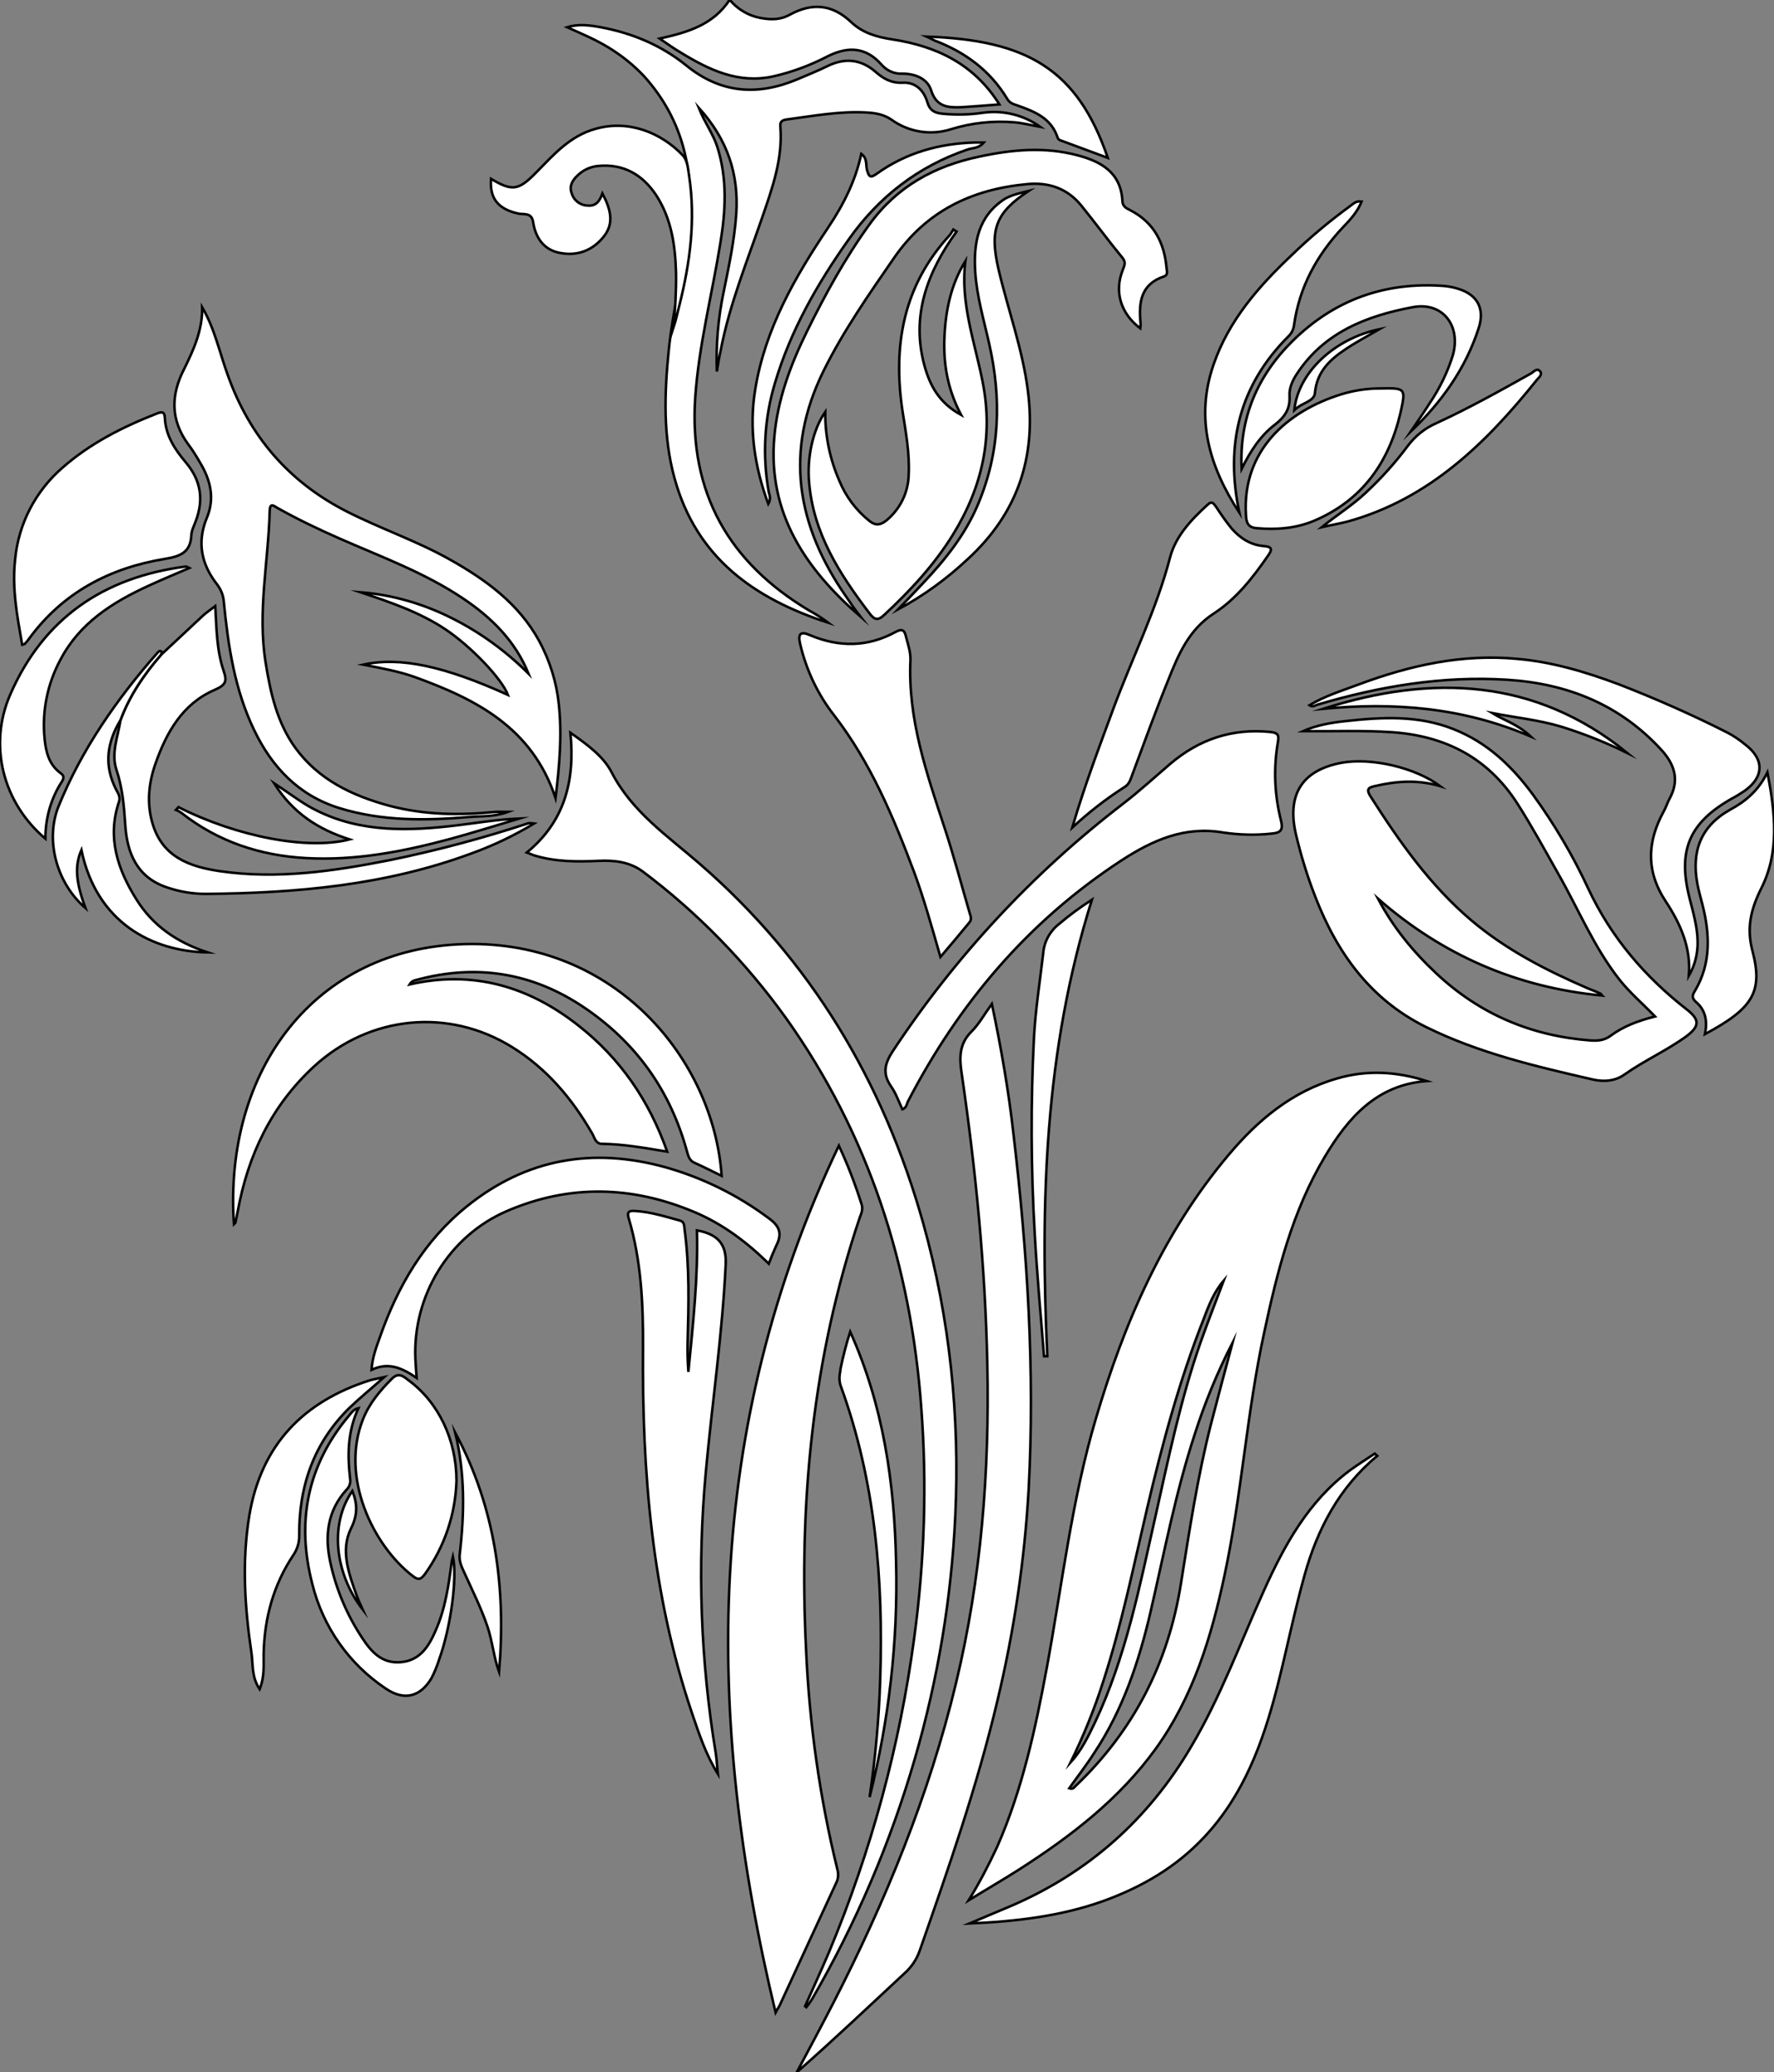 <?xml version="1.0" encoding="utf-8"?>
<!-- Generator: Adobe Illustrator 24.1.0, SVG Export Plug-In . SVG Version: 6.00 Build 0)  -->
<svg version="1.1" id="图层_1" xmlns="http://www.w3.org/2000/svg" xmlns:xlink="http://www.w3.org/1999/xlink" x="0px" y="0px"
	 viewBox="0 0 703.8 821.6" style="enable-background:new 0 0 703.8 821.6;" xml:space="preserve">
<rect x="0" y="0" width="703.8" height="821.6" fill="#808080" stroke="none"/>
<style type="text/css">
	.st0{fill:#FFFFFF;stroke:#000000;stroke-miterlimit:10;}
</style>
<path id="X99FF33M1Color21_3_" class="st0" d="M566,428.6c-19.9,1.5-31.2,14.6-40.4,30c-12.9,21.6-18.9,45.6-24.1,69.9
	c-6.9,31.8-8.9,64.3-15.7,96.1c-5.2,24.4-12.4,48-27.2,68.6c-14.5,20.1-33.7,34.8-54.3,48c-6.1,3.9-12.5,7.6-20,12.2
	c4.2-6.8,7.9-13.9,11.3-21.2c10-22.7,15.2-46.8,19.7-71c6.1-33,9.9-66.6,19.5-98.9c11.2-37.9,26.8-73.8,52.6-104.4
	c11.6-13.8,25.2-25.2,43-30.3C542.2,424.1,554.2,424.8,566,428.6z M424.2,709c1.4,0.5,1.9-0.3,2.4-0.8c23.1-22,36.9-48.8,41.9-80.3
	c3.4-21.2,6.6-42.4,11.9-63.2c2.8-10.8,5.7-21.6,8.6-32.4c-6,11.7-11,23.8-15,36.3c-7.6,23.1-12.1,47-17.6,70.7
	c-4.6,19.7-11,38.7-22.3,55.7C431.1,699.7,427.6,704.2,424.2,709z M424.7,698.8c4.3-4.7,7-10.3,9.7-15.9c12.3-26,17.7-53.9,24-81.7
	c5.2-23.2,10-46.5,17.9-69c2.9-8.2,6.1-16.3,9.2-24.5c-3.9,4.5-6,10-8,15.3c-9.6,24.3-16.4,49.5-22.4,75
	c-5.4,23-10.1,46.2-17.4,68.6C434.2,677.6,429.8,688.4,424.7,698.8L424.7,698.8z"/>
<path id="X669900M1Color24_5_" class="st0" d="M332.8,454.2c3.5,7.5,6.5,15.3,9,23.2c0.7,2-0.1,3.7-0.7,5.3
	c-18.8,55.7-24.2,113.1-21.3,171.5c1.3,29.3,5.4,58.4,12.4,86.9c0.5,1.8,0.4,3.7-0.4,5.3c-7.5,16.1-14.9,32.3-22.4,48.5
	c-0.3,0.7-0.8,1.3-1.7,3C279.4,680.3,279.4,566.1,332.8,454.2z"/>
<path id="X3B5105M2Color17_2_" class="st0" d="M319.4,795.4c3.2-7.2,6.5-14.4,9.6-21.7c16.6-39.8,28-81.6,33.7-124.4
	c4.1-30.2,5.1-60.8,2.8-91.2c-4.1-56.2-20.8-108.3-53.7-154.5c-15.9-22.1-35-41.7-56.7-58c-5.2-3.9-11.3-4.6-17.6-4.3
	c-8.7,0.4-17.3,0.4-25.7-2.2c-0.6-0.2-1.2-0.5-2.8-1.1c14.9-12.2,19.2-28.2,17.3-47.5c7.1,5,13.2,9.5,16.4,15.8
	c8.1,15.6,22,25,34.7,36c44.3,38.4,73.1,86.5,88.9,142.8c10.6,37.9,14.5,76.5,12.7,115.7c-1.5,32.6-6.9,64.9-16,96.3
	c-9.7,33.4-23.4,65.5-40.9,95.6c-0.7,1.1-1.4,2.1-2.2,3.1L319.4,795.4z"/>
<path id="X8D05DDM2Gra4Co8_2_" class="st0" d="M571.4,311.7c-8.6-2.6-17.1-2.1-25.7-0.1c-2.1,0.5-4.1,0.8-2,4.1
	c11.4,17.9,23.5,35.1,39.8,49c14,11.9,30.1,20.1,46.8,27.3c1.5,0.6,3.1,1.2,4.6,1.9c0.3,0.1,0.4,0.5,0.7,0.8
	c-33.8-3.2-63.3-16-88.9-38.4c6,11.4,14,21.1,23.2,29.7c17.2,16.1,37.6,24.7,61,26.5c3,0.2,5.5,0,8-1.8c5.1-3.8,11-6,17.7-7.7
	c-4.9-5.1-10-9.4-14.1-14.6c-10.1-12.8-16.2-27.8-24.2-41.8c-5.3-9.4-10.5-18.9-16.3-28c-11.7-18.2-28.6-26.8-49.6-28.3
	c-11.8-0.8-23.6-0.3-35.5-0.4c5.4-2.4,11.2-3.4,16.9-4c14.5-1.6,28.9-2.4,42.9,3.2c13.4,5.3,23.2,14.7,31.5,26
	c8.5,11.7,15.9,24.2,22,37.4c9.1,19.3,22.4,34.8,39.1,47.8c5.1,4,5,6.6-0.2,10.5c-7.8,5.7-16.7,9.6-24.6,15.2c-3.6,2.6-8.2,3-12.5,2
	c-22.7-5.2-45.4-10.5-66.4-20.9c-22-10.9-35.2-29.4-43.8-51.6c-3.2-8.2-5.8-16.7-7.8-25.3c-3.4-15.5,2.8-24.9,18.3-27.8
	C544.2,300.3,561.5,304.3,571.4,311.7z"/>
<path id="X3B5105M2Color17_1_" class="st0" d="M393.5,398c3.8,18,6.7,34.9,8.6,51.8c5.5,46.7,8.5,93.6,6,140.6
	c-1.6,28.3-5.8,56.3-12.4,83.9c-8,33.8-19.4,66.4-30.8,99c-1.2,3.5-3.3,6.6-6,9c-14.1,13.1-28.1,26.4-42.8,39.3
	c4.8-9,9.6-18,14.3-27.1c20.9-40.7,38.2-82.7,48.9-127.3c10-41.5,13.3-83.7,12.4-126.4c-0.8-38.7-4.6-77.1-10.2-115.4
	c-0.9-5.9-1-11.4,3.7-16.2C388.3,406.2,390.4,402.3,393.5,398z"/>
<path id="XFF00FFM2Gra1Co7_2_" class="st0" d="M80.2,121.8c5,8.5,6.9,18,10.2,27c8.6,24.1,24.1,42.2,47,53.9
	c13.5,6.9,27.9,11.7,41.2,19.2c14.2,8,27.2,17.4,35.3,32.2c4.2,7.8,6.9,16.3,7.8,25.1c1.3,12.1,0.3,24.1-1.3,37.2
	c-9.3-28-31.6-39.2-55.9-48c-6.2-2.2-12.7-3.4-20.4-4.9c14.7-3.2,32.2,0.6,57.4,12c-2.4-6.4-14.6-19.2-24.8-26s-22-10.8-33.7-14.7
	c12.7,1,25,4.6,36.3,10.3c11.2,5.6,21.5,13.1,30.4,22c-5.3-13-14.7-22.3-26.1-29.9c-15.2-10.2-32.3-16.4-48.9-23.7
	c-8.4-3.7-16.6-7.6-24.6-12.1c-1.5-0.9-3-2.2-3.1,1.1c-0.5,20.1-4.9,40.1-1.6,60.3c1.9,11.9,4.5,23.6,11.7,33.6
	c9.3,12.8,22.7,19.1,37.5,23.1c13.7,3.6,27.7,3.8,41.7,2.4c1.5-0.1,3,0,5.2,0c-5.4,2-10.4,1.6-15.3,2c-17.3,1.5-34.6,1.7-51.5-3.5
	c-16.2-5-26.8-16.2-33.9-31c-7.7-16-10.3-33.3-12-50.8c-0.2-2.5-1.1-4.8-2.6-6.8c-6.3-8-8.2-16.8-4.1-26.6c3.2-7.7,1.4-15-2.8-21.9
	c-1.4-2.4-2.9-4.9-4.6-7.1c-7.1-9.7-7-19.6-1.6-30C76.9,138.5,80.4,130.7,80.2,121.8z"/>
<path id="X99FF33M1Color21_2_" class="st0" d="M92.8,485.3c-4.1-61.1,32.2-109.5,91.7-111c59.7-1.5,98.6,45.8,101.8,91.9
	c-3.7-1.8-7.2-3.6-10.8-5.2c-2-0.9-2.4-2.6-2.9-4.3c-6.6-24.3-20.3-43.5-41.2-57.5c-20.2-13.5-42.2-17.1-65.8-10.8
	c-1.1,0.3-2.2,0.4-3.1,1.9c25.3-5.8,47.5,0.9,67.1,16.4c16.4,12.9,27.9,29.5,35.1,49.9c-9-1.5-17.3-3-25.8-3.1c-2.6,0-3-2.4-3.9-4
	c-8-13.9-18.1-25.9-31.9-34.4c-25.2-15.6-56.4-12.5-78.4,7.6c-17,15.6-26.3,35.2-30.4,57.6c-0.3,1.5-0.6,3-0.9,4.4
	C93.4,484.9,93,485.1,92.8,485.3z"/>
<path id="XFF00FFM2Gra3Co7_7_" class="st0" d="M284.4,147.3c-0.4-10.6,0.5-21.2,2.7-31.6c2.1-10.3,4.3-20.5,5-31
	c1-15.5-3.3-29.2-14.9-42c2.5,6.2,5.8,10.5,7.4,15.6c4,12.6,3.3,25.3,1.2,38c-3.3,20.5-8.6,40.7-10,61.6
	c-2.4,37.6,13.4,65.2,45.3,84.2c2.6,1.4,5.1,3,7.5,4.8c-29.3-9.5-52.3-25.7-61-57.3c-4.6-16.7-4-33.7-2.3-50.6
	c1.6-15.9,5.6-31.5,7.6-47.3c2.9-22.8-1.5-43.8-17.3-61.4c-4.2-4.5-9.1-8.4-14.4-11.6c-5.1-3.1-10.6-5.4-16.2-7.9
	c4.4-1.4,9-0.8,13.3,0c12.4,2.3,24,7.1,33.9,15.1c13.6,11.1,28.2,12.2,44,5.6c4-1.7,8-3.3,11.9-5.2c7-3.5,13.5-2.9,19.4,2.3
	c3.1,2.7,6.2,4.4,10.6,4.2c5.1-0.3,8.4,3,9.8,7.7c1,3.4,3,4.3,6.1,4.6c5.3,0.5,10.7,0.4,16-0.4c8-1.1,16.2,0.9,22.7,5.6
	c-3.4-0.6-6.8-1.5-10.2-1.8c-8.5-0.7-17,0.2-25.1,2.7c-8.1,2.6-16.9,1.2-23.8-3.8c-3.1-2.1-6.4-2.6-9.9-2.8
	c-10.7-0.6-21.2,1.4-31.8,2.8c-1.9,0.3-2.5,1.1-2.3,2.9c1,12.6-3.2,24.3-7.2,35.9c-6,17.4-13,34.6-16.5,52.8
	C285.3,141.7,284.8,144.5,284.4,147.3z"/>
<path id="X99FF33M1Color21_1_" class="st0" d="M284.8,703.3c-4.8-7.7-7.5-16-10.3-24.2c-15.9-47-19.8-95.6-19.4-144.8
	c0.1-17.3-0.7-34.6-5.7-51.4c-0.7-2.4,0.1-2.9,2.3-2.8c6.2,0.3,12.1,2.2,18,3.8c1.9,0.5,1.7,2.1,1.9,3.6c2,14.8,1.6,29.6,1.2,44.4
	c-0.1,4,0,8,0.3,12c1.8-18.7,3.9-37.3,3.4-56.1c8.4,1.5,11.8,5.6,11.4,13.5c-1.3,27.6-5.4,55-7.9,82.5c-3.4,37.2-2.1,74.7,4,111.5
	C284.4,698,284.5,700.7,284.8,703.3z"/>
<path id="XFF00FFM2Gra3Co7_6_" class="st0" d="M379.5,91.8c-11.6,16.1-18.2,33.4-12.7,53.3c2.1,7.6,5.7,14.6,14.5,19.4
	c-5.6-10.6-7.1-20.8-6.6-31.2s2.6-20.6,8.3-29.8c-2.1,16.6,3.7,32,6.8,47.7c4.4,21.9-0.1,41.9-11.7,60.7
	c-7.4,12-16.9,22.2-27.2,31.8c-2.6,2.5-4,2.1-6-0.6c-11.8-15.5-22.2-31.6-23.9-51.8c-0.9-10,1.5-21,6.4-28
	c-0.1,9.3,1.8,18.6,5.5,27.1c2.6,6.4,6.7,11.9,12.1,16.2c2.4,1.9,4.3,1.6,6.6-0.2c5.5-4.5,8.8-11.2,8.9-18.3
	c0.4-8.4-1.1-16.6-2.4-24.8c-4-26.2,0.2-50.1,18.8-70.2c0.5-0.7,0.9-1.4,1.3-2.1L379.5,91.8z"/>
<path id="X669900M1Color24_4_" class="st0" d="M358,439.8c-1.5-3.2-2.6-6.4-4.5-9.1c-3.4-4.9-2.6-8.9,0.6-13.8
	c24.8-37.6,55.7-70.8,91.4-98.2c6.5-5,12.5-10.5,18.7-15.8c11.5-9.8,24.6-14.2,39.7-12.7c2.9,0.3,3.6,1,3.1,3.9
	c-1.8,10.4-1.4,21,1.2,31.2c0.9,3.6,0.1,4.9-3.8,5.2c-6.3,0.7-12.7,0.5-18.9-0.4c-15.4-2.7-28.1,2.9-40.7,11.1
	c-37,24.2-64.5,56.7-84.7,95.7C359.7,437.9,359.6,439.2,358,439.8z"/>
<path id="XFFB6F5M2Color19_1_" class="st0" d="M341.5,244.6c-21.7-18.8-37-40.9-34.3-71.4c1.3-14.8,6.4-28.5,12.9-41.7
	c7.3-14.8,15.2-29.2,24.9-42.6c10.9-15,25.8-23.1,43.5-26.8c13-2.8,26-4,39.1-0.5c9.4,2.5,17.1,6.9,17.7,18.1c0.1,2.5,2,3,3.4,3.8
	c9.1,4.8,13.2,12.7,14.1,22.7c0.1,1.3,0.7,2.8-1,3.4c-9.3,3.1-10.1,10.4-9.3,18.6c0,0.7,0,1.3-0.1,2c-7.8-5.9-10.4-14.5-7-23.1
	c0.7-1.8,1.4-3.1-0.1-4.9c-5.6-6.8-10.8-13.9-16.4-20.8c-5.6-6.8-12.9-9.2-21.4-8.4c-21.8,2-39.9,10.6-52.7,29.1
	c-10,14.5-20.1,28.9-28,44.8c-15.8,31.9-10.8,61.5,9,89.8c1,1.4,1.9,2.8,2.8,4.1S340.5,243.3,341.5,244.6z"/>
<path id="X99FF33M1Color21" class="st0" d="M546.4,577.2c-15.1,12.5-23.8,29.1-28.9,47.5c-4.1,14.7-7.1,29.8-10.9,44.6
	c-5.6,21.6-13.1,42.2-28.8,59c-11.2,12-24.9,19.9-40.1,25.4c-17.1,6.1-34.9,8.1-53.1,8.9c5.5-2.3,11.1-4.7,16.6-7
	c30.6-13.2,54.3-34.2,71.3-63c11.7-19.7,19.5-41.1,28.9-61.9c8.2-18.2,17.7-35.5,34.2-47.8c3.2-2.3,6.5-4.4,9.8-6.6L546.4,577.2z"/>
<path id="XFF99FFM1Color9_5_" class="st0" d="M8.8,255.6c-2-11.4-4.1-22.4-2.8-33.8c1.3-14.1,8.1-27.1,18.7-36.3
	c11-9.7,23.9-16.2,37.4-21.5c2-0.8,3.2-0.9,3.3,1.6c0.3,7.1,4,12.6,8.3,17.7c6,7.1,7.2,14.7,4,23.2c-0.7,1.9-1.7,3.8-1.8,5.7
	c-0.3,7-4.6,8.4-10.6,9.4c-21.9,3.6-40.5,13.4-53.9,31.8c-0.5,0.7-1,1.3-1.6,1.9C9.7,255.4,9.5,255.4,8.8,255.6z"/>
<path id="X3B5105M2Color17" class="st0" d="M373.1,379.4c-3.4-11.8-6.5-23-10.5-33.8c-8.2-21.8-17.2-43.2-31.6-61.9
	c-6.6-8.4-11.2-18.2-13.6-28.6c-0.9-3.9,0.3-4.9,3.9-3.3c11.6,4.9,23,4.8,34.1-1.3c2.8-1.5,3.5-0.3,4,1.8c0.8,3.1,1.9,6.2,1.8,9.3
	c-1.1,23.4,6.4,44.9,13.5,66.5c3.7,11.2,6.7,22.6,10,33.9c0.4,1.3,0.9,2.5-0.1,3.7C381,370.1,377.3,374.5,373.1,379.4z"/>
<path id="XFF00FFM2Gra5Co7_5_" class="st0" d="M670,386.9c1-11.2-3.4-20.8-9.2-29.6c-7.9-12-7.3-23.7-0.7-35.7
	c0.9-1.6,1.4-3.4,2.3-5c3.9-7.2,2.1-13.3-3.1-19.1c-16.5-18.1-37.4-26.5-61.4-28c-25.7-1.6-50.7,2.6-75.3,9.9
	c-0.9,0.3-1.8,1.1-3.1,0.2c6.3-3.8,13.1-5.8,19.7-8.3c20.2-7.5,40.8-12.1,62.5-10.1c14.1,1.2,27.4,5.2,40.5,10.1
	c14.7,5.7,29.2,12.1,43.2,19.2c2.5,1.3,4.8,2.9,7,4.7c7.6,5.8,7.5,12.8-0.2,18.3c-1.6,1.1-3.4,2.2-5.1,3.1
	c-17,9.6-21.6,20.6-16.8,39.5c1.4,5.6,3.1,11.2,3.2,17.1C673.6,378.1,672.4,382.8,670,386.9z"/>
<path id="XFF00FFM2Gra1Co7_1_" class="st0" d="M63.8,259.7c5.6-5.2,11.1-10.4,16.7-15.6c1.3-1.2,2.8-2.2,4.9-3.8
	c0.5,9.1,0.6,17.7,3.3,25.6c1.4,4.2,1,5.6-3.5,7.6c-12.8,5.5-19.2,16.9-23.6,29.5c-2.6,7.5-3.4,15.3-1.2,23.1
	c3.8,13.5,14.5,17.5,26.9,19.3c22.8,3.3,45.1,0,67.4-4.4c18.6-3.8,36.9-8.7,54.9-14.6c0.8-0.1,1.5,0,2.3,0.1
	c-7.8,4.7-16.1,8.7-24.7,11.8C153,351,117.5,354.1,81.6,354.4c-5.3,0-10.6-0.9-15.7-2.7c-11.6-4-15.5-13.6-16.2-24.6
	c-0.5-7.5-1.1-14.8-3.5-21.9c-2.2-6.6,0.6-13.1,1.6-19.7C51.4,275.8,57.1,267.5,63.8,259.7z"/>
<path id="X669900M1Color24_3_" class="st0" d="M425.4,328.1c5-17,10.8-32.2,16.4-47.4c7.4-19.9,17-39,22.4-59.7
	c2.2-8.4,8.4-15,14.9-20.9c1.8-1.7,2.4-0.4,3.4,0.9c1.9,2.9,3.9,5.8,6.1,8.5c3.4,3.9,7.6,6.6,12.8,7c3.7,0.3,3.2,1.6,1.6,3.9
	c-6,8.7-12.6,17.1-21.4,22.8c-9.9,6.4-14,16.1-18,26.1c-5.2,12.8-9.9,25.8-14.7,38.7c-0.6,1.6-1.1,3-2.7,4
	C438.8,316.7,431.9,322.1,425.4,328.1z"/>
<path id="X669900M1Color24_2_" class="st0" d="M165.3,546.3c-5.6-3.8-11-6.5-17.9-3.2c0.3-4.9,1.9-9,3.4-13.2
	c7.1-20.1,17.5-38,34.4-51.6c23.6-19,50-23.5,78.9-15.5c14.8,4.2,28.6,11,40.9,20.2c4.3,3.1,5.4,6.1,3,10.8c-1.1,2.4-2.1,4.8-3,7.2
	c-8.9-8.7-18.4-15.8-29.6-20.5c-24.7-10.4-49.5-11-74.2-0.4c-23.1,9.9-37.5,33.7-36.4,58.7C164.9,541.2,165.1,543.5,165.3,546.3z"/>
<path id="X8D05DDM2Gra4Co8_1_" class="st0" d="M181.1,587.1c-0.4,13.2-4.7,26-12.4,36.8c-1.6,2.2-2.6,2.8-5,0.9
	c-15.8-12.2-28.8-39.2-19.7-62.1c2.5-6.3,6.8-11.4,11.5-16.1c2.8-2.8,4.8-0.7,6.8,0.8C174,556.1,181.1,570.9,181.1,587.1z"/>
<path id="XFF00FFM2Gra3Co7_5_" class="st0" d="M547.6,154c10.1-0.2,10.2-0.1,8,9.7c-4.6,19.7-15.2,34.6-34.1,42.7
	c-7.3,3.1-15.1,3.7-23,3c-3.4-0.3-4.1-2.2-4.2-5.4c-1.5-25.2,16.2-40.9,37.6-47.6C537,154.8,542.3,154,547.6,154z"/>
<path id="XFF99FFM1Color9_4_" class="st0" d="M261.7,15.3c11.2-2.5,21.2-5.4,27.8-15.4c3.2,3.9,7.7,6.5,12.7,7.3
	c3.9,0.7,7.7,0.6,11.2-1.4c8.8-4.8,16.8-4.1,24.2,2.9c4.5,4.3,10.2,6,16.3,6.9c17.5,2.7,32.4,9.6,42.6,25.8
	c-5.3,0.4-10.1,0.8-15,1.1c-5.3,0.2-10,0-12.1-6.7c-1.5-4.7-6.4-6.6-11.4-6.6c-3.2,0.2-6.2-1.2-8.3-3.6c-6.1-6.9-13.1-7.3-21.1-3.4
	c-6.9,3.6-14.3,6.4-21.9,8.1c-13.8,3-25.4-2.6-36.7-9.5C267.5,19.3,265,17.6,261.7,15.3z"/>
<path id="XFF99FFM1Color9_3_" class="st0" d="M239,76.7c3.2,6.1,4.8,11.7,0.6,17c-4.5,5.7-10.7,8-17.8,6.5
	c-6.2-1.3-9.4-6.1-10.3-12.2c-0.6-3.8-3.6-2.9-5.8-3.3c-8.1-1.8-11.5-6-10.9-13.8c8.4,5,10.9,4.7,18-2.6c6.9-7,13.3-14.4,23.4-17.2
	c13.3-3.8,26.1,1.6,34.5,10.3c2.2,2.3,2.2,5.5,2.7,8.4c2.6,17.3,0.4,34.2-3.8,51c-0.8,3-1.4,6.1-2.4,9.1c0.7-7.3,1.1-14.6,1-21.8
	c-0.3-10.8-1.8-21.3-7.8-30.6c-5.4-8.2-13-12.7-23.2-11.7c-3,0.3-5.8,1.6-8,3.7c-2,1.9-3.5,4.1-2.4,7.1c0.8,2.8,3.3,4.8,6.3,4.9
	C236.2,81.8,237.8,80.1,239,76.7z"/>
<path id="XFF00FFM2Gra5Co7_4_" class="st0" d="M676.4,410c1.1-5.3,0.2-9.6-3.6-12.8c-1.7-1.5-1.4-2.7-0.4-4.3
	c6.5-10.9,6-22.5,3-34.3c-0.7-2.7-1.5-5.5-2-8.2c-2.4-12.9,1.3-22.9,13.2-29.5c5.9-3.2,11-7.4,14.6-14.7c3.1,16.4,4.8,31.5-2.4,45.9
	c-4,8-6,15.4-3.6,24.7C699.6,393.3,695.4,399.8,676.4,410z"/>
<path id="XFF00FFM2Gra3Co7_4_" class="st0" d="M408.1,75.7c-13,8.6-15.6,15.2-12,30.9c3.8,16.2,9.6,31.8,11.7,48.4
	c3.4,26.4-4.2,48.6-23.8,66.6c-8.3,7.8-17.6,14.6-27.7,20c3.4-3.5,6.7-7,10-10.5c8.7-9.2,16.6-19.1,21.6-30.9
	c8.9-20.9,9.5-42.2,4.5-64.1c-2.1-9.4-4.9-18.7-5.5-28.4c-0.7-11.4,1.1-22,11.8-28.9C401.6,77.2,404.8,76.5,408.1,75.7z"/>
<path id="XFF00FFM2Gra3Co7_3_" class="st0" d="M491.7,203.3c-11.9-18.2-17.7-37.4-10.2-58.9c6-17.3,17.7-30.7,30.7-43
	c7.3-7.1,15.1-13.6,23.3-19.6c1.3-0.9,2.4-2.3,4.7-1.9c-1.7,4.2-4.6,7.3-7.5,10.3c-10.3,11-17.2,23.6-19.3,38.6
	c-0.2,1.7-0.9,3.2-2.1,4.4C491.5,152.9,486,176.5,491.7,203.3z"/>
<path id="X8D05DDM2Gra4Co8" class="st0" d="M103,669.7c-3.2-4.8-2.6-9.6-3.2-14.1c-2.7-18.2-3.9-36.4-0.9-54.7
	c4.7-28,21.4-45.3,48-53.7c1.4-0.4,2.9-0.6,5.5-1.2c-5.2,4.6-9.6,8.2-13.7,12.1c-14.3,14-20.2,31.3-20,51c0,2.6-0.8,5.2-2.3,7.4
	c-7.9,11.8-11.5,25-11.8,39.1C104.5,660,105.1,664.5,103,669.7z"/>
<path id="XFF99FFM1Color9_2_" class="st0" d="M63.8,259.7c-6.7,7.7-12.4,16.1-16,25.8c-5.4,8.9-6.6,17.9-1.8,27.4
	c0.8,1.6,1.9,2.9,1.2,5c-4.8,14.2-0.5,26.9,7,38.8c6.4,10.2,15.7,16.8,28.2,20.9c-22.2-0.4-44.1-11.9-50.1-40.6
	c-2.7,6.2-2.3,12.5,1.6,23c-11.3-9.7-16.2-26.8-10.6-40.5c9.2-22.5,23-42.3,39-60.5c1-1.1,1.1-1.1,2-0.5
	C64.4,258.5,63.9,259.3,63.8,259.7z"/>
<path id="XFF99FFM1Color9_1_" class="st0" d="M18,332.5C1.2,318.3-4.7,295.6,4,275.5c13.2-30.4,37.2-46.7,69.8-50.9
	c0.2,0,0.5,0.2,1.3,0.6c-5.6,2.4-10.9,4.6-16.1,7C44.6,238.8,31.6,247,24,261.5c-5.2,9.6-7.4,20.5-6.3,31.4
	c0.5,5.2,1.7,10.2,6.3,13.6c1.3,0.9,1.5,1.8,0.6,3.3C20.2,316.5,18,324.4,18,332.5z"/>
<path id="XFF00FFM2Gra5Co7_3_" class="st0" d="M142.2,558.3c-4.3,9.2-4.4,18.5-3.3,28c0.3,1.6-0.3,3.3-1.5,4.4
	c-7.5,8.3-8.6,18.2-6.4,28.5c2.3,10.8,6.6,21,12.7,30.2c3.6,5.5,7.8,10.2,15.2,9.6c7.8-0.6,11.3-6.4,14-12.7
	c3.8-8.6,5.1-17.9,6.3-27.1c0.1-0.6,0.3-1.3,0.5-2.1c1.8,8.6-0.9,28.2-5.5,40.9c-0.8,2.5-1.8,5-3,7.3c-4.4,7.5-10.9,9.1-18.1,4.2
	c-14.6-9.7-25-24.5-29.2-41.5c-6.4-24.7-2-47.1,14.6-66.8C139.4,560.2,140.1,558.8,142.2,558.3z"/>
<path id="XFFB6F5M2Color19" class="st0" d="M492.6,185.9c-1-19.9,6.1-36.7,20.1-50.6c16.7-16.5,36.9-23.7,60.4-21.9
	c1.8,0.2,3.6,0.5,5.4,1.1c7.6,2.3,10.6,7.8,8.2,15.4c-5.2,16.2-14.8,29.6-27.1,41.3c2.5-3.7,5.1-7.4,7.5-11.2
	c4-5.9,7.2-12.4,9.3-19.2c3.3-11.7-4.1-21.3-16-19c-18.1,3.4-35,9.9-45.8,26.3c-1.8,2.7-3.2,5.7-3,8.9c0.3,5-1.8,8.2-5.6,11.2
	C500,172.7,496,179,492.6,185.9z"/>
<path id="XFF00FFM2Gra3Co7_2_" class="st0" d="M304.8,199.8c-5.5-14.9-7.7-29.9-5.2-45.3c3.9-24.1,15.8-44.7,29.1-64.5
	c6-9,10.7-18.3,13-29c2.5,1.8,1.7,4.4,2.3,6.5c0.8,2.8,1.4,3.1,3.8,1.4c11.6-8.3,24.7-12,38.9-12.4c1,0,2,0,3.6,0
	c-2,2.4-4.5,2.1-6.5,2.8c-19.6,6.7-35.1,18.7-47,35.5c-12.5,17.6-23.1,36.1-29.3,56.9c-4.3,14.1-5.1,29-2.5,43.5
	C305.4,196.5,305.9,197.9,304.8,199.8z"/>
<path id="X669900M1Color24_1_" class="st0" d="M414.2,537.7c-1.3-16.3-2.8-32.5-3.7-48.8c-1.5-25.8-1.6-51.6-0.3-77.4
	c0.6-11.3,2.4-22.5,3.7-33.8c0.4-4.5,2.7-8.6,6.3-11.4c4.1-3.5,8.5-6.7,13-9.6c-18.9,60-20.5,120.3-17.7,181L414.2,537.7z"/>
<path id="X669900M1Color24" class="st0" d="M345,712.5c2.3-15.5,3.7-31,4.2-46.6c1.3-39.5-1.9-78.5-15.5-116
	c-0.7-1.7-0.8-3.6-0.5-5.4c0.2-0.8,0.2-1.7,0.4-2.5c1-4.7,2.2-9.4,3.7-14c13.1,29.1,17.6,59.9,18.2,91.4
	C356.3,650.7,352.7,682,345,712.5z"/>
<path id="XFF00FFM2Gra3Co7_1_" class="st0" d="M524.4,209c5.8-4.7,12.1-8.6,17.5-13.7c6.1-5.7,11.7-11.9,16.6-18.5
	c3-4,6.9-7.1,11.5-9.1c12.8-5.9,25.2-12.8,37.5-19.7c1-0.6,2.2-2.2,3.4-0.9s-0.3,2.5-1.1,3.4c-20.2,25.2-42.7,47.2-74.9,56.2
	C531.5,207.6,527.9,208.2,524.4,209z"/>
<path id="XFF99FFM1Color9" class="st0" d="M367.6,14.5c39.6,1.4,59.8,12.7,71.9,48.1c-6.7-2.5-12.8-4.7-18.9-7c-0.5-0.2-0.8-0.5-1-1
	c-2.5-7.8-9.2-10.4-16-12.8c-1.5-0.5-3-0.9-4-2.6c-6.8-11.3-16.8-18.6-29-23.2C369.9,15.7,369.4,15.3,367.6,14.5z"/>
<path id="XFF00FFM2Gra1Co7" class="st0" d="M70.8,320c23.2,11.7,51.1,17.1,67.9,12.8c-12.4-4-22.4-10.3-30-22.3
	c5.3,3.5,9.3,6.5,13.5,9c17.5,10.1,36.6,10.2,55.8,8.1c9.3-1,18.6-2.7,28.1-3.1c-9,2.7-18,5.5-27.1,8c-18.9,5.1-38,8.8-57.6,7.7
	c-18.2-1-34.9-6.5-49.4-17.9c-0.7-0.5-1.4-0.9-2.2-1.2L70.8,320z"/>
<path id="XFF00FFM2Gra5Co7_2_" class="st0" d="M645.7,298.6c-8.5-4.2-17.3-7.7-26.3-10.5c-9-2.7-18.2-3.6-27.4-5.4
	c4.7,2.9,10.1,4.4,15.3,9.3c-27.3-11.7-54.5-13.6-82.3-11C568.1,267.3,609,268.8,645.7,298.6z"/>
<path id="XFF00FFM2Gra5Co7_1_" class="st0" d="M180.6,568c16,29.8,20.2,61.7,17.4,94.9c-2.1-5.8-2.6-11.9-4.5-17.7
	c-2.5-7.5-6-14.4-9.2-21.5c-1.1-2.4-2.3-4.7-1.9-7.6C184.3,599.9,184.5,583.9,180.6,568z"/>
<path id="XFF00FFM2Gra3Co7" class="st0" d="M513.5,162.6c1.4-14.7,15.7-28.3,33.8-32.1c-5.2,3-9.4,5.2-13.4,7.9
	c-6.2,4.1-11.4,8.9-12.2,17.2C521.5,159.3,516.6,159.5,513.5,162.6z"/>
<path id="XFF00FFM2Gra5Co7" class="st0" d="M139.8,591.1c2.1,5.4,2.1,9.6-0.6,15c-4.2,8.6-0.8,17.8,2.3,26.5c0.6,1.5,1.2,3,2.3,5.4
	C133,624.1,130.5,604.4,139.8,591.1z"/>
</svg>
